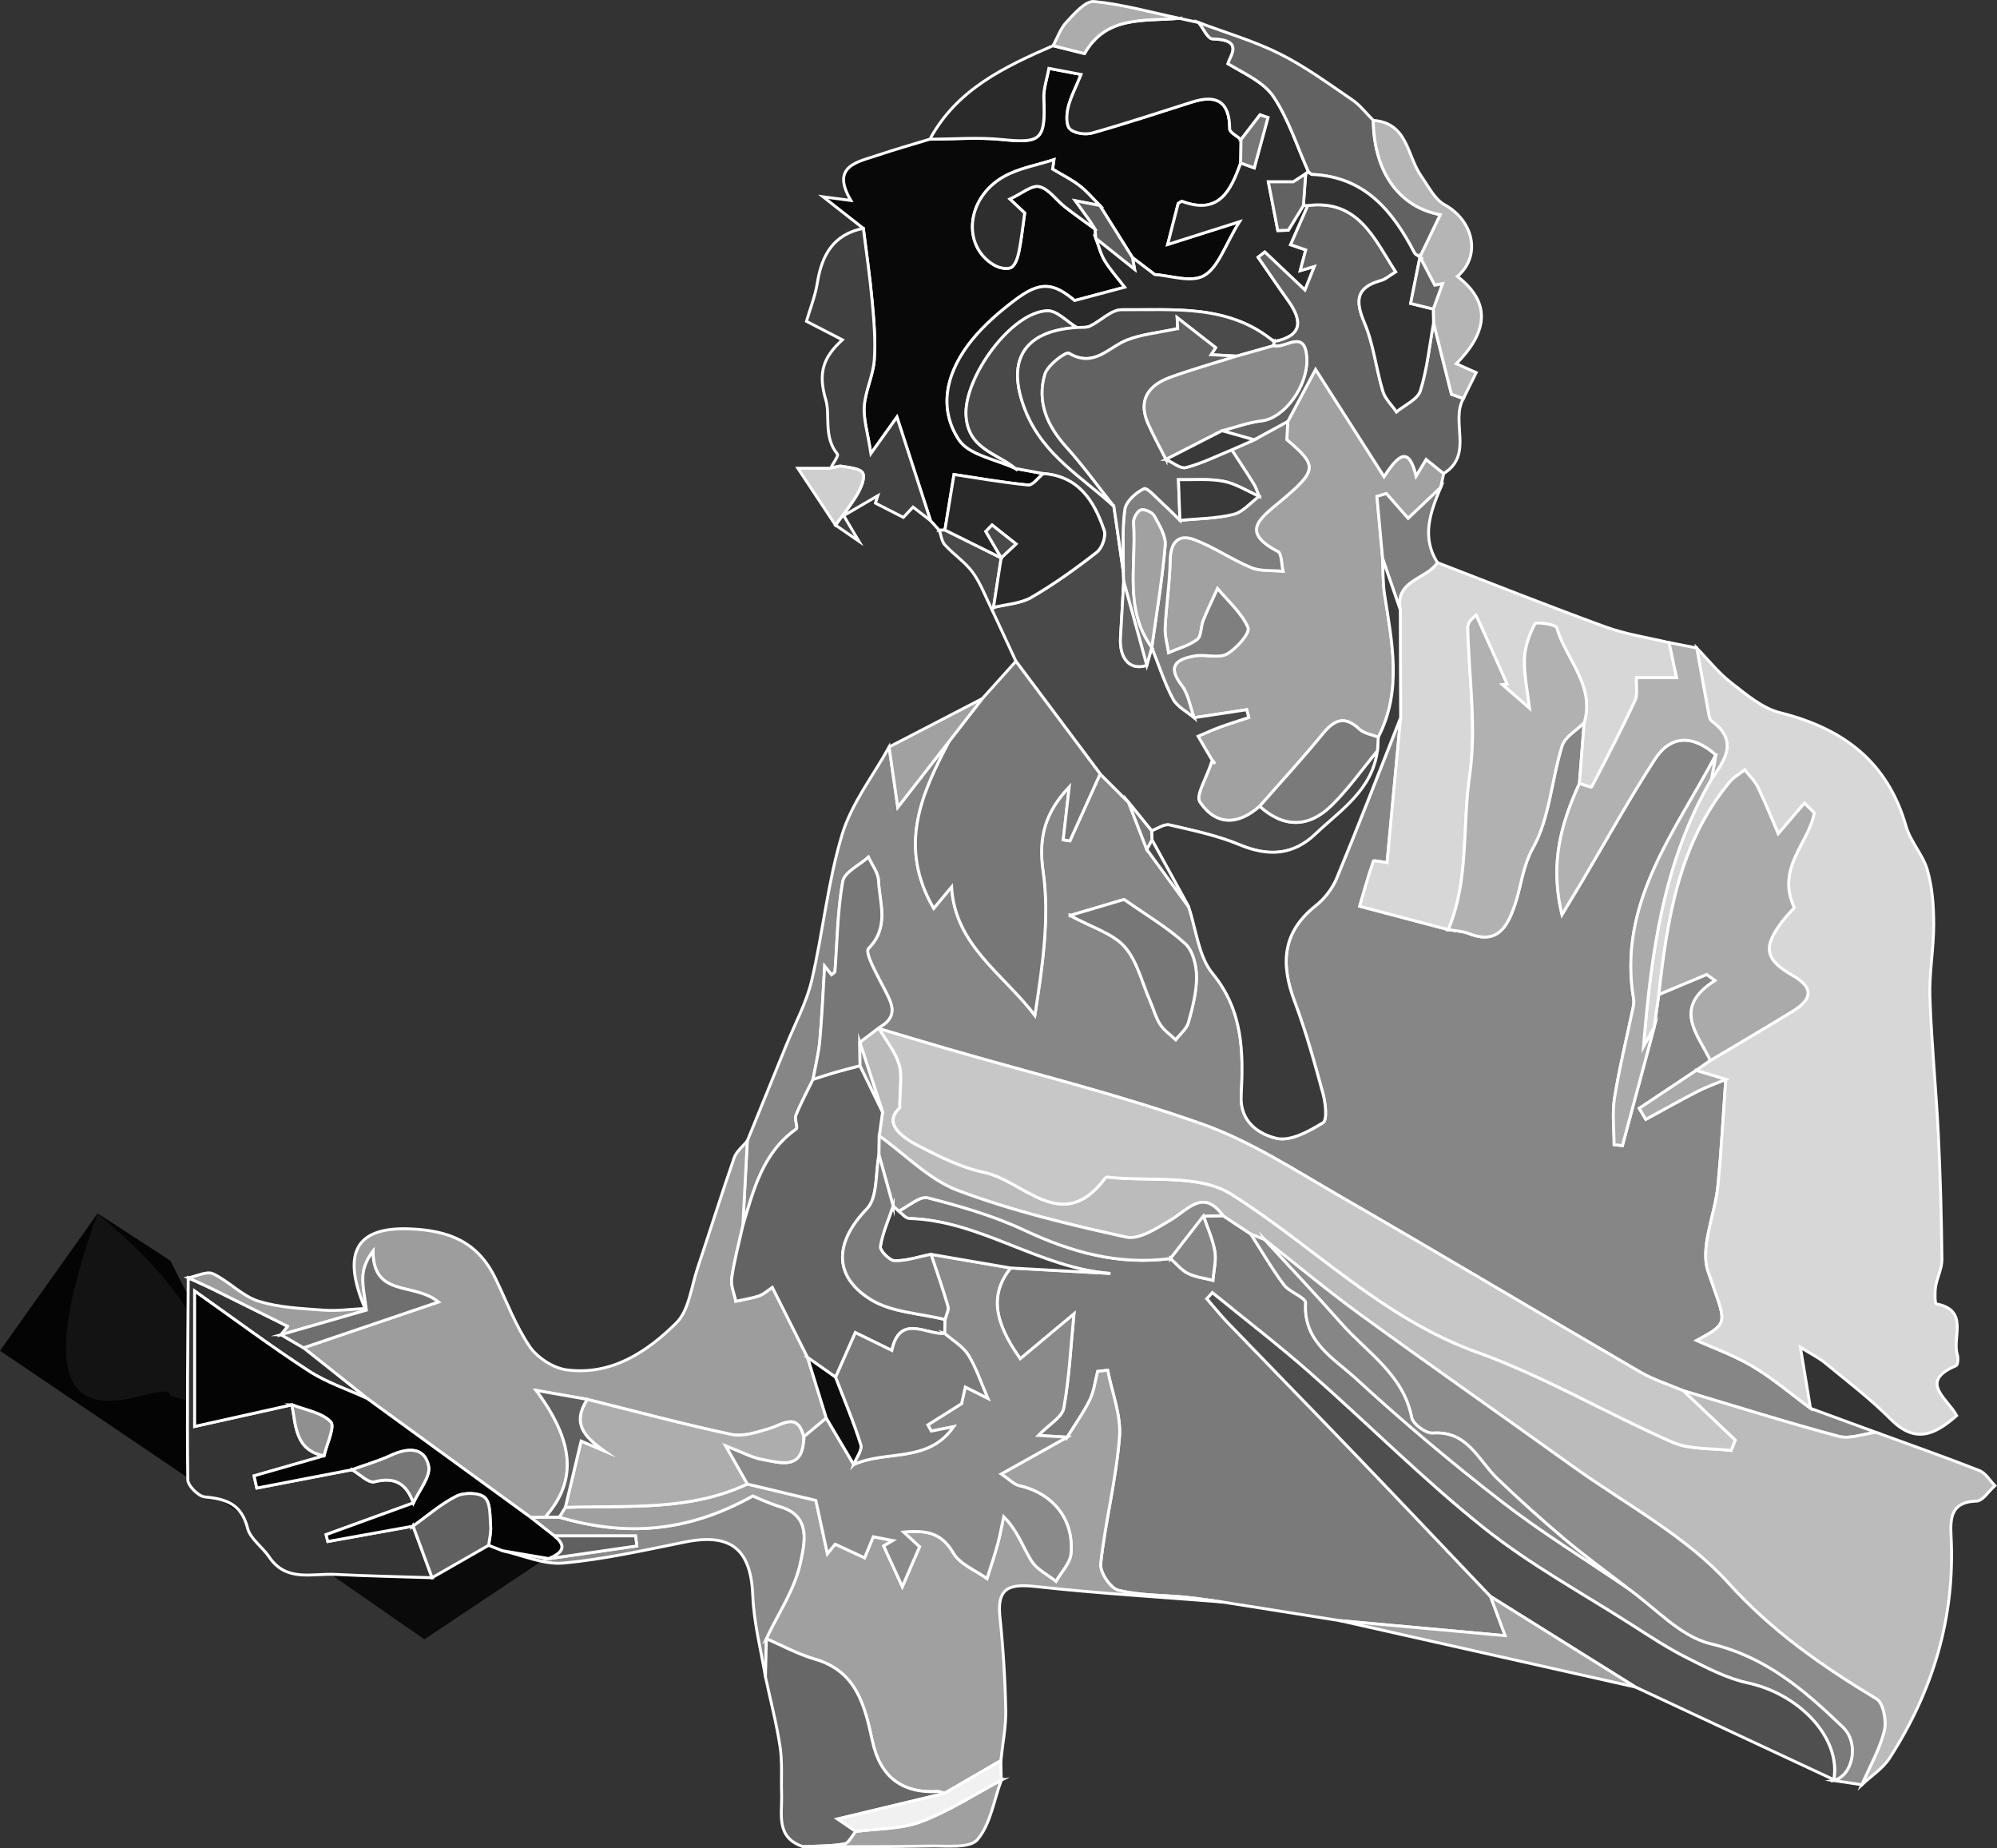 <?xml version="1.0" encoding="UTF-8"?><svg id="Layer_2" xmlns="http://www.w3.org/2000/svg" viewBox="0 0 1046.43 968.25"><rect x="0" y="0" width="1046.43" height="968.25" fill="#333333" stroke="none"/><defs><style>.cls-1{fill:#bbb;}.cls-1,.cls-2,.cls-3,.cls-4,.cls-5,.cls-6,.cls-7,.cls-8,.cls-9,.cls-10,.cls-11,.cls-12,.cls-13,.cls-14,.cls-15,.cls-16,.cls-17,.cls-18,.cls-19,.cls-20,.cls-21,.cls-22,.cls-23,.cls-24,.cls-25,.cls-26,.cls-27,.cls-28,.cls-29,.cls-30,.cls-31,.cls-32,.cls-33,.cls-34,.cls-35,.cls-36,.cls-37,.cls-38,.cls-39,.cls-40,.cls-41,.cls-42,.cls-43,.cls-44{stroke:#fff;stroke-miterlimit:10;stroke-width:1.52px;}.cls-2{fill:#606060;}.cls-3{fill:#6f6f6f;}.cls-4{fill:#acacac;}.cls-5{fill:#a2a2a2;}.cls-6{fill:#b1b1b1;}.cls-7{fill:#a1a1a1;}.cls-8{fill:#909090;}.cls-9{fill:#626262;}.cls-10{fill:#d7d7d7;}.cls-11{fill:#434343;}.cls-12{fill:#2a2a2a;}.cls-13{fill:#343434;}.cls-14{fill:#767676;}.cls-15{fill:#5b5b5b;}.cls-16{fill:#adadad;}.cls-17{fill:#cfcfcf;}.cls-18{fill:#4b4b4b;}.cls-19{fill:#b5b5b5;}.cls-20{fill:#494949;}.cls-45{fill:#131313;}.cls-21{fill:#7f7f7f;}.cls-22{fill:#393939;}.cls-23,.cls-46{fill:#040404;}.cls-24{fill:#2e2e2e;}.cls-47{fill:#0a0a0a;}.cls-25{fill:#4f4f4f;}.cls-26{fill:#f1f1f1;}.cls-27{fill:#676767;}.cls-28{fill:#404040;}.cls-29{fill:#8a8a8a;}.cls-30{fill:#636363;}.cls-31{fill:#9d9d9d;}.cls-32{fill:#292929;}.cls-33{fill:#080808;}.cls-34{fill:#777;}.cls-35{fill:#aaa;}.cls-36{fill:#868686;}.cls-37{fill:#a0a0a0;}.cls-38{fill:#313131;}.cls-39{fill:#7a7a7a;}.cls-40{fill:#8c8c8c;}.cls-41{fill:#7e7e7e;}.cls-42{fill:#3a3a3a;}.cls-43{fill:#0d0d0d;}.cls-44{fill:#c7c7c7;}</style></defs><g id="Layer_1-2"><polygon class="cls-47" points="222.38 858.84 169.74 822.32 204.13 784.34 287.74 815.23 222.38 858.84"/><polygon class="cls-46" points="172.68 824.36 0 707.65 51.15 635.68 89.25 660.43 172.68 824.36"/><path class="cls-45" d="M138.41,733.68c3.66-1.24,7.32-2.48,10.99-3.72-99.02-6.74,14.03,1.34-98.25-94.28-52.93,147.05,38.1,81.19,38.1,95.51,5.92,1.69,11.85,3.38,17.77,5.07,10.46-.86,20.93-1.72,31.39-2.58Z"/><path class="cls-29" d="M401.58,858.56c-.16,6.66-.32,13.33-.48,19.99-2.32-14.16-6.09-28.27-6.63-42.5-.93-24.24-11.28-33.05-35.29-28.23-21.22,4.26-42.48,9.09-63.96,11.05-10.39.95-21.33-4.12-32.02-6.47,8.18,1.39,16.36,2.78,24.53,4.18,15.31-2.22,30.63-4.43,45.94-6.65-.22-1.76-.43-3.52-.65-5.27h-42.56c-4.16-3.26-8.33-6.51-12.49-9.77,2.56-.01,5.12-.03,7.68-.04,2.48,0,4.95,0,7.43,0,34,10.01,66.54,8.37,101.39-11.13,2.03.81,8.25,3.83,14.78,5.81,16.35,4.96,12.08,19.95,10.31,28.78-2.82,14.06-11.68,26.9-17.99,40.26Z"/><path class="cls-36" d="M391.59,597.71c6.86-16.85,13.74-33.69,20.59-50.55,4.51-11.12,10.43-21.92,13.15-33.47,5.96-25.37,8.43-51.69,15.95-76.52,4.93-16.27,16.19-30.62,24.62-45.83,1.47,10.23,2.94,20.46,4.55,31.6,10.04-12.89,18.52-23.79,27.01-34.69-14.5,27.44-27.11,55.05-8.17,87.64,3.86-4.65,6.55-7.87,9.38-11.27,1.73,30.57,26.95,45.45,43.61,67.29,4-25.78,7.81-51.21,4.28-75.57-2.62-18.09,1.42-31.11,13.74-44.09-1.05,9.24-2.11,18.48-3.16,27.73,1.17.18,2.33.37,3.5.55,5.29-11.69,10.57-23.38,15.86-35.07,4.95,4.95,9.9,9.9,14.84,14.85,3.19,8.22,6.37,16.43,9.56,24.65,7.33,10.06,14.66,20.12,21.99,30.18,3.99,11.78,5.16,25.87,12.54,34.87,16.06,19.57,16.18,41.37,14.99,63.97-.72,13.69,9.2,20.22,18.56,22.39,7.24,1.68,17-3.73,24.28-8.2,2.32-1.43,1.33-10.27-.01-15.21-4.42-16.21-8.91-32.49-14.83-48.19-7.38-19.56-6.7-36.27,10.98-50.24,4.67-3.69,8.81-9.08,11.09-14.56,11.54-27.85,22.38-55.98,33.47-84.02-2.37,25.35-4.75,50.69-7.12,76.01-2.12-.27-6.94-1.35-7.12-.83-2.99,8.57-5.38,17.34-7.22,23.65,17.6,4.65,32.02,8.45,46.43,12.25,3.61.66,7.45.75,10.8,2.07,14.97,5.92,20.14-3.63,24.02-14.97,3.38-9.88,3.94-19.85,9.58-30.02,8.71-15.72,9.66-35.6,15.18-53.32,1.5-4.8,7.62-8.16,11.61-12.18-.83,10.62-1.66,21.23-2.49,31.85-9.25,20.44-15.77,41.24-9.14,68.69,5.03-8.35,7.87-12.99,10.64-17.68,12.61-21.27,24.59-42.96,38.03-63.69,8.33-12.85,20.06-12.9,31.95-2.24-21.3,40.32-51.63,77.6-43.06,127.99.33,1.92-.24,4.06-.66,6.04-3.16,15.24-6.93,30.38-9.37,45.73-1.27,7.95-.22,16.27-.22,24.42,1.45.15,2.91.3,4.36.46,5.53-20.6,11.06-41.2,16.59-61.8.83-5.78,1.66-11.57,2.48-17.35,8.37-3.5,16.73-6.99,25.1-10.49,1.46,1.05,2.93,2.11,4.39,3.16-22.74,14.32-8.99,28.05-2.48,41.89-2.49,1.74-4.97,3.48-7.46,5.22-9.93,6.62-19.87,13.23-29.8,19.85,1.14,1.92,2.29,3.84,3.43,5.77,9.04-4.91,17.99-9.98,27.14-14.68,4.74-2.43,9.82-4.19,14.75-6.25-1.34,18.65-2.29,37.34-4.14,55.94-1.51,15.1-9.47,31.92-5.1,44.76,9.3,27.32,11.83,26.46-6.01,36.05,8.06,3.64,19.25,7.59,29.27,13.54,10.7,6.36,20.29,14.6,30.36,22.02,11.45,4.2,22.9,8.39,34.34,12.59-6.58.81-13.7,3.65-19.64,2.07-27.3-7.28-54.27-15.79-81.36-23.87-7.54-3.21-15.53-5.65-22.56-9.75-52.45-30.53-104.53-61.69-157.09-92-23.71-13.67-47.17-29-72.71-38.03-43.53-15.39-88.6-26.38-133.02-39.25-11.98-3.47-23.93-7.07-35.9-10.6,0,0,.31-.89.3-.88,10.5-6.08,5.76-13.19,1.88-20.82-3.42-6.73-9.98-18.19-7.83-20.38,11.07-11.25,5.8-23.62,5.23-35.54-.2-4.17-3.42-8.2-5.26-12.29-4.68,4.22-12.59,7.87-13.46,12.77-2.76,15.48-2.86,31.44-4.09,47.2-.04.54-1.09,1.01-1.81,1.63-1.6-1.99-3.16-3.94-3.59-4.47-.78,12.66-1.33,25.84-2.52,38.96-.62,6.83-2.35,13.57-3.57,20.35-3.04,6.26-6.35,12.4-8.95,18.83-.84,2.08,1.23,6.42.16,7.18-17.54,12.44-22.33,31.75-27.98,50.63.78-14.81,1.56-29.61,2.33-44.42ZM560.72,479.62c11.69,6.38,22.39,9.37,28.57,16.35,6.66,7.52,9.12,18.76,13.36,28.41,1.8,4.1,2.93,8.59,5.3,12.3,2,3.12,5.37,5.38,8.13,8.02,2.29-2.99,5.7-5.66,6.63-9.03,2.18-7.84,4.32-16.02,4.26-24.04-.04-5.88-1.93-13.56-5.94-17.23-9.14-8.36-20.08-14.75-32.01-23.15-6.17,1.83-15.63,4.63-28.3,8.38Z"/><path class="cls-10" d="M888.78,560.79c2.49-1.74,4.97-3.48,7.46-5.21,14.4-8.6,28.89-17.04,43.17-25.84,9.86-6.08,11.48-12.06-.16-18.71-14.62-8.34-15.58-14.87-5.3-28.38,2.42-3.17,5.27-6.01,6.25-7.11-9.77-20.85,7.69-33.84,10.44-49.69-1.71-1.69-3.41-3.37-5.12-5.06-4.64,5.42-9.27,10.83-13.74,16.04-2.52-5.87-6.25-15.19-10.56-24.23-1.63-3.42-4.61-6.19-6.97-9.26-2.69,2.14-5.85,3.88-7.99,6.48-26.62,32.29-32.5,71.53-37.04,111.2-.83,5.78-1.66,11.57-2.48,17.35-1.85,3.35-3.7,6.7-5.56,10.04,4.03-49.04,10.36-97.12,35.63-140.2,7-10.04,14.16-20.07.21-30.3-.8-.59-1.32-1.88-1.52-2.93-2.18-11.82-4.28-23.65-6.4-35.48,5.95,6.12,11.32,12.98,18,18.16,7.93,6.15,16.36,13.41,25.68,15.73,33.05,8.24,56.36,25.67,66.02,59.56,2.3,8.07,8.91,14.92,11.2,23,2.55,9.01,3.27,18.78,3.28,28.22.01,12.76-2.43,25.55-2,38.27.81,23.94,3.22,47.81,4.4,71.74,1.08,21.86,1.65,43.75,1.9,65.63.05,4.74-2.54,9.45-3.32,14.27-.49,3.04-.38,8.88.32,9.01,17.44,3.34,8.17,17.59,11.08,26.68.55,1.73.25,5.33-.65,5.7-20.06,8.4-4.45,17.2.28,26.14-11.3,9.97-21.61,14.91-34.47,1.99-10.6-10.66-22.69-19.86-34.33-29.46-3.54-2.92-7.78-4.98-13.07-8.29,2.02,12.2,3.65,22.08,5.28,31.96-10.07-7.42-19.66-15.66-30.36-22.02-10.01-5.95-21.21-9.89-29.27-13.54,17.84-9.6,15.31-8.74,6.01-36.05-4.37-12.84,3.59-29.66,5.1-44.76,1.85-18.6,2.8-37.29,4.14-55.94-5.17-1.56-10.35-3.13-15.52-4.7Z"/><path class="cls-39" d="M701.93,849.02c-20.5-3.25-41-6.5-61.5-9.75-6.41-.85-12.8-1.89-19.23-2.5-11.76-1.13-23.84-.83-35.17-3.62-4.17-1.03-9.78-9.46-9.29-13.9,2.48-22.22,8.1-44.14,9.87-66.38.91-11.44-3.94-23.33-6.19-35.01-1.74.2-3.49.41-5.23.61-1.3,4.99-1.86,10.35-4.09,14.89-3.35,6.82-7.86,13.07-11.88,19.57-4.58-.27-9.15-.54-15.14-.89,5.72-5.9,12.46-9.59,13.34-14.35,2.87-15.57,3.6-31.52,5.34-49.31-10.55,8.81-19.34,16.15-28.13,23.5-14.34-20.15-15.67-34.23-5.06-47.59,17.44.96,34.87,1.92,52.31,2.87-37.08-2.69-68.03-27.78-105.39-28.78-1.91-.05-3.75-2.53-5.63-3.87,5.18-2.5,11.14-8.07,15.39-6.98,17.18,4.42,34.52,9.43,50.53,16.95,24.55,11.53,49.4,18.45,76.61,14.84,3.01,2.67,5.65,6.08,9.13,7.82,3.97,1.98,8.68,2.48,13.07,3.62.41-5.08,1.8-10.33.99-15.2-1.06-6.31-3.88-12.32-5.94-18.45,3.42-.07,6.84-.14,10.27-.21,4.86,3.22,9.72,6.43,14.58,9.65,5.71,8.9,11.01,18.11,17.33,26.55,2.96,3.95,11.55,6.64,11.36,9.51-1.3,20.44,15,29.13,26.57,39.77,24.43,22.48,49.93,43.93,76.18,64.27,20.91,16.2,43.6,30.11,65.5,45.03,14.58,10.2,27.91,25.66,44.01,29.46,29.1,6.87,49.29,24.5,69.21,43.6,9.14,8.76,5.11,26.01-4.94,28.04l.23-.4c3.8-21.68-17.69-44.75-45.13-50.69-11.12-2.4-21.7-8.02-32-13.21-9.8-4.94-19.05-11.02-28.31-16.95-26.14-16.74-53.7-31.72-77.84-50.98-31.79-25.36-60.61-54.42-91.19-81.34-16.54-14.56-34.07-28-51.16-41.95l-2.88,3.16c3.64,4.19,7.1,8.54,10.95,12.53,22.72,23.57,45.61,46.97,68.28,70.58,23.24,24.2,46.29,48.58,69.43,72.88,2.73,7.34,5.46,14.67,7.65,20.53-29.13-2.65-57.95-5.27-86.77-7.89Z"/><path class="cls-1" d="M655.46,646.54c-4.86-3.22-9.72-6.43-14.58-9.65-10.48-14.36-18.26-3.08-27.38,2.27-7.23,4.24-16.48,10.48-23.33,8.98-29.73-6.5-59.6-13.71-88.03-24.35-15.25-5.71-27.69-18.88-41.4-28.69.58-4.17,1.16-8.35,1.75-12.52-3.98-12.18-7.97-24.36-11.95-36.54,3.51-2.66,7.02-5.31,10.53-7.97,0,0-.31.89-.31.89,3.58,6.17,8.34,11.98,10.39,18.63,1.74,5.66.36,12.28.36,22.83-8.58,7.84.12,14.92,10.3,20.12,10.84,5.53,22.14,11.25,33.89,13.66,20.78,4.26,40.92,33.27,63.38,3.06.22-.3.72-.63,1.05-.59,21.92,2.49,48.07-1.72,64.91,8.86,43.21,27.17,79.06,64.98,129.11,82.95,35.16,12.62,67.84,32.04,102.21,47.08,9.13,3.99,20.43,3.03,30.74,4.34.72-1.8,1.44-3.61,2.16-5.41-9.07-8.63-18.15-17.26-27.22-25.89,27.09,8.07,54.06,16.59,81.36,23.87,5.94,1.58,13.06-1.26,19.64-2.07,18.07,6.6,36.22,12.97,54.12,20,3.26,1.28,5.48,5.2,8.17,7.91-3.19,2.84-6.31,8-9.59,8.1-13.35.41-13.88,8.63-13.37,18.47,2.2,42.3-9.45,80.89-32.25,116.2-3.55,5.49-9.63,9.35-14.54,13.96,4.08-9.36,9.32-18.43,11.77-28.2,1.28-5.11-.46-14.58-4.06-16.75-28.43-17.14-54.68-35.31-77.68-60.8-22.25-24.65-53.67-41.08-81.24-60.88-37.15-26.67-74.66-52.86-111.65-79.76-17.13-12.46-33.41-26.1-50.07-39.2-2.4-.96-4.8-1.93-7.19-2.89Z"/><path class="cls-33" d="M492.19,277.8c-1.53-1.68-3.07-3.37-4.6-5.05-5.67-17.46-11.33-34.92-17.6-54.24-4.89,6.85-7.83,10.97-13.65,19.12-1.71-11.18-3.99-18.12-3.49-24.86.61-8.14,4.67-16.02,5.26-24.15.73-10.12-.16-20.42-1.08-30.58-1.16-12.83-3.06-25.6-4.64-38.39-7.83-6.15-15.66-12.3-21.08-16.55,1.22.16,6.7.88,14.53,1.91-10.68-18.21,3.49-20.09,14.61-23.85,8.86-3,17.88-5.52,26.83-8.25,12.58-.02,25.26-1.08,37.71.18,20.56,2.08,22.86.18,21.96-21.42-.22-5.24,1.72-10.57,2.67-15.86,5.14.97,10.27,1.95,16.88,3.2-2.81,6.93-5.53,11.98-6.81,17.36-.86,3.61-1.13,9.21.94,11.18,2.45,2.33,8.11,3.12,11.68,2.12,17.59-4.96,34.96-10.7,52.39-16.23,12.89-4.09,19.62-.16,19.66,14.06,0,1.88,3.86,3.75,5.94,5.62-.06,4.1-.12,8.19-.19,12.29-5.15,14.39-11.24,27.34-30.65,20.12-.49-.18-1.36.68-2.1,1.09-1.67,6.5-3.34,13.01-5.5,21.45,11.74-3.72,21.67-6.87,37.65-11.93-7.62,12.35-11.01,23.89-18.55,28.26-6.72,3.9-18.04-.12-25.87-.56-4.04-3.08-7.86-5.98-11.67-8.89-5.71-9.1-11.41-18.2-17.12-27.3-3.55-3.53-6.79-7.46-10.73-10.47-4.33-3.31-9.32-5.76-14.02-8.58.24-1.65.47-3.3.71-4.95-8.78,2.87-18.3,4.42-26.2,8.86-19.69,11.07-22.19,36.16-5.27,46.26,2.5,1.49,6.67,2.5,8.94,1.41,2.17-1.04,3.47-5,4.09-7.9,1.32-6.19,1.94-12.52,3.12-20.7-.44-.41-3.04-2.85-7.78-7.31,6.19-2.83,11.48-7.46,15.43-6.51,5.05,1.21,8.91,7.06,13.49,10.65,5.13,4.02,10.49,7.75,15.74,11.61.13,1.6.27,3.2.4,4.8,1.52,3.96,2.52,8.23,4.69,11.79,2.87,4.72,6.65,8.9,10.46,13.85-10.3,2.74-17.82,4.75-26.25,6.99-11.39-9.5-18.12-10.17-31.31-.2-8.12,6.14-16.07,13-22.45,20.86-12.79,15.75-18.38,34.77-6.91,52.27,5.26,8.03,19.48,10.21,29.64,15.05,4.89.89,9.78,1.79,14.66,2.68-2.68,2.11-5.56,6.24-8.01,6-13.79-1.37-27.48-3.8-38.84-5.51-1.9,11.56-3.33,20.32-4.77,29.07-.98.04-1.96.09-2.95.13Z"/><path class="cls-31" d="M391.59,597.71c-.78,14.81-1.56,29.61-2.33,44.42-2.02,9.16-4.5,18.26-5.83,27.52-.55,3.84,1.36,8.03,2.15,12.06,4.1-.91,8.3-1.5,12.25-2.85,2.43-.83,4.46-2.81,6.88-4.42,6.43,12.79,12.45,24.76,18.46,36.73,3.27,10.59,6.54,21.18,9.82,31.77-3.95,3.29-7.9,6.58-11.85,9.87-3.17-13.09-10.69-6.58-17.91-4.43-6.47,1.93-13.81,4.42-20.02,3.11-25.31-5.38-50.34-12.12-75.47-18.36-9.77-1.71-19.54-3.43-26.76-4.69,19.75,26.5,21.82,47.23,4.69,66.4-2.56.01-5.12.03-7.68.04-28.52-20.74-57.05-41.48-85.57-62.22-11.14-8.85-22.28-17.71-33.42-26.56,23.57-7.99,47.13-15.98,70.7-23.98-12.73-10.55-34.11-2.15-34.26-26.61-2.71,3.54-5.03,8.19-5.26,12.94-.29,5.93,1.13,11.94,1.81,17.92l-.72-.87c-11.67-27.71-6.14-42.83,23.28-41.71,21.05.8,35.8,6.97,44.97,25.76,5.88,12.05,10.56,24.89,18.02,35.86,4.02,5.91,12.4,11.35,19.44,12.26,23.36,3.04,42.01-9.34,57.41-24.59,6.66-6.6,7.83-18.87,11.13-28.68,6.48-19.26,12.52-38.66,19.19-57.85,1.16-3.34,4.53-5.92,6.88-8.84Z"/><path class="cls-37" d="M559.21,752.92c4.02-6.49,8.53-12.74,11.88-19.57,2.23-4.54,2.78-9.9,4.09-14.89,1.74-.2,3.49-.41,5.23-.61,2.25,11.69,7.1,23.58,6.19,35.01-1.76,22.24-7.39,44.16-9.87,66.38-.5,4.45,5.12,12.88,9.29,13.9,11.33,2.79,23.41,2.49,35.17,3.62,6.43.62,12.82,1.66,19.23,2.5-32.35-2.56-64.78-4.46-97.02-8.01-13.47-1.48-21.15-.42-19.45,15.76,1.7,16.2,2.72,32.51,3.06,48.79.19,8.83-1.64,17.71-2.56,26.57-9.87,5.73-19.75,11.45-29.62,17.17-1.16-.35-2.35-1.05-3.49-.98q-28.2,1.56-34.2-26.34c-4.01-18.5-8.22-36.66-30.17-43-8.76-2.53-16.95-7.06-25.4-10.67,6.31-13.36,15.17-26.2,17.99-40.26,1.77-8.83,6.05-23.82-10.31-28.78-6.53-1.98-12.75-5-14.78-5.81-34.85,19.49-67.4,21.14-101.39,11.13,1.05-1.71,2.1-3.42,3.15-5.13,32.15-1.13,64.87,2.14,95.32-12.23,12.58,3,25.15,6,35.97,8.58,1.98,9.14,3.82,17.6,6.06,27.95,3.09-3.83,4.36-5.42,4.05-5.03,6.08,2.82,10.75,4.99,15.42,7.15,1.49-3.61,2.99-7.23,4.56-11.03,2.8.54,6.53,1.27,10.27,1.99-1.61.94-3.22,1.89-4.82,2.83,2.75,6.01,5.51,12.02,9.77,21.32,4.33-10.03,6.58-15.22,9.02-20.87-1.64-1.51-3.84-3.54-8.38-7.73,13.17-1.23,20.26,1.05,26.15,11.05,3.45,5.85,11.56,8.97,17.57,13.31,1.85-5.91,3.87-11.77,5.51-17.74,1.32-4.83,2.19-9.79,3.26-14.69,7.33,7.34,10.01,15.83,14.56,23.16,2.79,4.49,8.46,7.19,12.83,10.69,2.74-4.83,7.42-9.49,7.86-14.52,1.58-18.06-9.64-31.64-27.22-35.54-2.6-.58-4.78-3.05-9.36-6.12,13.14-7.34,23.86-13.33,34.58-19.32Z"/><path class="cls-7" d="M756.49,248.1c-.54,2.45-1.07,4.9-1.61,7.35-5.62,5.32-11.24,10.65-17.04,16.14-3.52-4.01-7.45-8.5-11.39-12.98-1.65.5-3.29.99-4.94,1.49,1,10.87,1.99,21.73,2.99,32.6.32,6.27.09,12.63,1.05,18.81,3.92,25.17,9.32,50.34-3.34,74.75-3.36-1.37-7.48-1.94-9.95-4.26-7.82-7.33-13.14-4.85-19.19,2.55-10.6,12.94-21.96,25.26-33,37.83-11.29,10.06-22.98,10.29-31.39-2.25-2.3-3.43,3.43-12.23,6.53-21.87,2.07,2.52.66,1.14-.35-.49-2.46-3.96-4.73-8.03-7.07-12.06,3.92-1.65,7.79-3.44,11.78-4.9,4.86-1.78,9.82-3.28,14.74-4.91-.35-1.36-.69-2.72-1.04-4.08-9.19,1.39-18.38,2.78-27.57,4.17-2.1-5.7-3-12.32-6.53-16.93-8.06-10.51-2.23-13.84,6.95-15.44,5.55-.96,12.38,1.43,16.79-1.01,5.01-2.77,12.17-11.04,11.01-13.77-3.28-7.69-10.36-13.76-15.93-20.47-2.51,5.54-5.2,11-7.46,16.64-1.33,3.31-.92,8.31-3.2,10.05-4.28,3.26-9.95,4.7-15.05,6.9-.63-4.39-1.99-8.81-1.77-13.15.59-11.82,2.45-23.59,2.65-35.4.16-9.33,4.28-13.85,12.67-10.7,10.31,3.86,19.58,10.44,29.79,14.64,4.98,2.05,11.08,1.37,16.67,1.93-.86-3.56-.62-9.24-2.76-10.36-19.54-10.22-9.65-17.05,1.37-26.27,19.72-16.5,19.34-18.66,3.38-32.28.19-3.7.33-6.59.47-9.48,5.54-10.38,11.08-20.75,14.6-27.35,10.96,17.16,22.97,35.96,35.89,56.18,7.57-11.73,13.01-16.11,16.8-.33,2.9-4.82,5.1-8.47,5.23-8.69,3.14,2.53,6.16,4.96,9.19,7.4Z"/><path class="cls-12" d="M532.09,245.43c-10.16-4.83-24.37-7.01-29.64-15.05-11.46-17.5-5.87-36.52,6.91-52.27,6.38-7.86,14.33-14.72,22.45-20.86,13.18-9.97,19.92-9.3,31.31.2,8.43-2.24,15.95-4.25,26.25-6.99-3.81-4.95-7.59-9.12-10.46-13.85-2.17-3.56-3.17-7.84-4.69-11.79,6.66,5.32,13.31,10.64,20.3,16.22-.33-1.82-.71-3.95-1.09-6.08,3.81,2.9,7.63,5.81,11.67,8.89,7.82.44,19.14,4.46,25.87.56,7.54-4.38,10.93-15.91,18.55-28.26-15.98,5.06-25.91,8.21-37.65,11.93,2.17-8.44,3.84-14.95,5.5-21.45.74-.4,1.62-1.27,2.1-1.09,19.41,7.22,25.49-5.73,30.65-20.12,2.37.85,4.74,1.7,7.11,2.55,2.39-8.79,4.78-17.59,7.17-26.38-1.38-.48-2.76-.95-4.14-1.43-3.32,4.32-6.64,8.64-9.96,12.97-2.07-1.87-5.93-3.74-5.94-5.62-.04-14.23-6.77-18.16-19.66-14.06-17.43,5.53-34.8,11.27-52.39,16.23-3.57,1.01-9.23.21-11.68-2.12-2.07-1.97-1.8-7.57-.94-11.18,1.28-5.39,4-10.43,6.81-17.36-6.61-1.25-11.75-2.23-16.88-3.2-.95,5.29-2.89,10.62-2.67,15.86.91,21.61-1.39,23.5-21.96,21.42-12.45-1.26-25.13-.2-37.71-.18,14.09-26.08,39.03-37.88,64.51-48.97,5.36,1.34,10.72,2.68,16.5,4.12,11.46-20.18,31.46-16.82,49.67-18.47,3.38.74,6.76,1.49,10.15,2.23,2.4,2.98,4.74,8.47,7.22,8.54,16.83.44,9.17,8.9,8.12,13.02,8.59,5.17,18.77,9.59,23.94,17.35,7.89,11.84,12.3,25.98,18.18,39.15-.47.39-.94.79-1.39,1.19-2.43,1.57-4.86,3.14-6.49,4.19h-13.07c1.65,8.51,3.3,17.02,4.95,25.53,1.84-.06,3.69-.11,5.53-.17,2.62-4.31,5.25-8.62,7.87-12.94.78,0,1.57-.02,2.35-.03-2.93,6.67-5.86,13.34-9.04,20.56,2.58.88,5.24,1.8,7.94,2.73-1.07,4.04-1.89,7.12-2.89,10.85,2.51-.73,4.24-1.24,7.38-2.15-1.59,4-2.81,7.08-4.9,12.34-8.03-7.6-14.54-13.77-21.05-19.93-1.17.91-2.34,1.82-3.51,2.73,5.22,7.55,10.34,15.16,15.69,22.62,7.71,10.75,7.68,18.69-7.38,21.59-23.56-19.66-52.16-16.48-79.7-16.72-5.51-.05-10.97,5.87-16.67,8.58-1.99.95-4.62.54-6.96.75-5.16-3.09-10.42-8.97-15.45-8.77-19.17.75-43.67,35.24-42.56,54.77,1.01,17.68,16.11,19.71,25.88,27.84Z"/><path class="cls-20" d="M532.09,245.43c-9.77-8.13-24.87-10.16-25.88-27.84-1.11-19.53,23.4-54.02,42.56-54.77,5.03-.2,10.29,5.68,15.45,8.77-28.57,1.8-37.27,18.15-26.65,44.11,9.39,22.95,29.49,34.23,46.1,49.53,1.66,11.5,3.32,22.99,4.97,34.49.06,1.62.11,3.24.17,4.86-.54,9.74-1.03,19.48-1.65,29.21-.73,11.4,5.08,17.7,13.75,14.76.88-3.12,1.76-6.25,2.64-9.37v-.02c3.62,9.06,6.6,18.45,11.14,27.03,2.15,4.07,7.26,6.58,11.03,9.8,9.19-1.39,18.38-2.78,27.57-4.17.35,1.36.69,2.72,1.04,4.08-4.92,1.62-9.88,3.13-14.74,4.91-3.99,1.46-7.86,3.25-11.78,4.9,2.35,4.03,4.62,8.1,7.07,12.06,1.01,1.63,2.42,3.01.35.49-3.11,9.64-8.83,18.43-6.53,21.87,8.4,12.55,20.1,12.32,31.39,2.26,12.67,11.51,25.81,11.22,37.63-.4,8.87-8.72,16.12-19.08,24.09-28.7-2.7,20.65-19.25,31.1-32.6,43.77-11.68,11.08-24.72,11.74-39.58,5.54-11.69-4.87-24.36-7.53-36.77-10.4-2.75-.64-6.25,1.95-9.4,3.06-4.04-4.98-8.07-9.95-12.11-14.93-4.95-4.95-9.9-9.9-14.84-14.85-14.72-19.67-29.44-39.34-44.15-59.01-4.19-9.03-8.39-18.05-12.58-27.08.28-.38.57-.76.85-1.14,6.69-1.68,14.18-2,19.91-5.34,11.97-6.95,23.31-15.11,34.22-23.64,2.72-2.13,4.88-8.25,3.82-11.37-5.19-15.31-13.26-28.36-31.8-29.78-4.89-.89-9.78-1.79-14.66-2.68Z"/><path class="cls-10" d="M758.91,487.02c-14.41-3.8-28.82-7.61-46.43-12.25,1.83-6.31,4.23-15.08,7.22-23.65.18-.53,5,.56,7.12.83,2.37-25.32,4.75-50.66,7.12-76.01-.06-18.82-.12-37.63-.18-56.45-2.97-15.67,13.7-15.91,19.45-24.73,29.4,11.31,58.67,22.99,88.28,33.75,10.62,3.86,22.05,5.5,33.11,8.15,1.22,5.71,2.45,11.42,3.94,18.41h-21.03c-.22,5.05.67,9.04-.71,11.96-7.19,15.29-14.92,30.32-22.78,45.28-.21.39-4.19-1.2-6.41-1.86.83-10.62,1.66-21.23,2.49-31.85,5.75-19.52-9.61-33.16-14.42-49.72-.52-1.79-10.88-3.17-11.41-2.11-2.84,5.67-5.29,12.15-5.46,18.41-.23,8.65,1.68,17.36,2.66,25.9-5.92-5.15-10.1-8.8-14.29-12.44l2.48-.33c-5.39-12.01-10.78-24.01-16.17-36.02-4.02,3.13-4.44,5.04-4.39,6.93.61,25.66,4.67,51.81,1.01,76.84-3.94,26.94-.23,55.06-11.23,80.96Z"/><path class="cls-40" d="M662.65,649.43c16.66,13.1,32.94,26.74,50.07,39.2,36.99,26.9,74.5,53.08,111.65,79.76,27.57,19.79,58.99,36.23,81.24,60.88,23,25.49,49.25,43.66,77.68,60.8,3.6,2.17,5.34,11.63,4.06,16.75-2.45,9.77-7.69,18.84-11.77,28.2-4.97-.75-9.94-1.49-14.91-2.24,10.05-2.03,14.08-19.28,4.94-28.04-19.92-19.1-40.11-36.72-69.21-43.6-16.09-3.8-29.43-19.26-44.01-29.46-10.91-8.44-22.11-16.53-32.65-25.41-12.07-10.17-23.83-20.75-35.21-31.69-10.04-9.64-15.47-25.05-33.75-23.78-3.63.25-10.38-4.67-11.05-8.11-4.42-22.61-23.31-33.94-36.88-49.32-13.13-14.88-26.78-29.3-40.2-43.93Z"/><path class="cls-34" d="M532.33,346.45c14.72,19.67,29.44,39.34,44.15,59.01-5.29,11.69-10.57,23.38-15.86,35.06-1.17-.18-2.33-.37-3.5-.55,1.05-9.24,2.11-18.48,3.16-27.73-12.32,12.98-16.36,26-13.74,44.09,3.53,24.36-.28,49.79-4.28,75.57-16.66-21.85-41.89-36.72-43.61-67.29-2.83,3.4-5.51,6.63-9.38,11.27-18.94-32.6-6.33-60.21,8.18-87.64,5.75-7.41,11.5-14.82,17.26-22.22,5.87-6.52,11.75-13.05,17.62-19.57Z"/><path class="cls-25" d="M781.05,836.39c-23.14-24.3-46.19-48.68-69.43-72.88-22.67-23.61-45.56-47.01-68.28-70.58-3.85-3.99-7.31-8.35-10.95-12.53l2.88-3.16c17.08,13.95,34.62,27.38,51.16,41.95,30.58,26.93,59.4,55.98,91.19,81.34,24.14,19.26,51.71,34.24,77.84,50.98,9.26,5.93,18.51,12.02,28.31,16.95,10.3,5.19,20.89,10.81,32,13.21,27.44,5.94,48.93,29,45.13,50.69-34.65-16.18-69.29-32.35-103.94-48.53-25.3-15.82-50.61-31.64-75.91-47.45Z"/><path class="cls-13" d="M158.99,706.09c11.14,8.85,22.28,17.71,33.43,26.56-10.27-4.73-21.27-8.34-30.66-14.44-19.65-12.75-38.46-26.81-59.75-41.84v70.94c17.12-3.81,34.05-7.58,50.98-11.35,2.11,11.1,1.7,23.78,16.81,26.71-12.22,3.51-24.44,7.01-36.66,10.52.48,2.13.96,4.26,1.44,6.39,16.63-3.2,33.26-6.4,49.89-9.6,3.97,2.26,8.61,7.14,11.78,6.32,11.04-2.84,16.87,1.33,20.39,11.06-15.25,5.54-30.5,11.08-45.75,16.62.3,1.2.6,2.39.9,3.59,14.89-2.68,29.78-5.36,44.67-8.04,3.32,9.01,6.64,18.02,9.96,27.03-16.93-.55-33.86-.88-50.77-1.74-12.09-.62-25.67,4.16-34.61-9.14-3.53-5.25-9.9-9.48-11.31-15.09-3.18-12.59-11.19-15.35-22.42-16.37-3.35-.31-8.87-5.82-8.91-9-.43-35.25.03-70.5.24-105.76,4.37,2.01,8.8,3.92,13.11,6.05,13.78,6.79,27.53,13.66,39.03,19.38.73-.9-1.39,1.72-3.51,4.35,3.91,2.29,7.82,4.58,11.73,6.87Z"/><path class="cls-9" d="M667.56,178.97c15.07-2.89,15.09-10.83,7.38-21.59-5.35-7.46-10.47-15.07-15.69-22.62,1.17-.91,2.34-1.82,3.51-2.73,6.51,6.17,13.02,12.33,21.05,19.93,2.09-5.26,3.31-8.34,4.9-12.34-3.14.92-4.87,1.42-7.38,2.15.99-3.74,1.81-6.81,2.89-10.85-2.7-.93-5.36-1.84-7.94-2.73,3.18-7.23,6.11-13.89,9.03-20.56,26.44-3.24,34.69,17.19,46.04,34.79-2.97,1.79-5.2,3.86-7.8,4.58-12.97,3.59-13.48,10.48-8.59,22.02,4.8,11.31,6.09,24.05,9.67,35.94,1.19,3.96,4.69,7.22,7.13,10.8,4.32-3.64,11.06-6.52,12.48-11.06,3.59-11.46,4.78-23.67,6.94-35.58,3.07,12.21,6.14,24.43,9.4,37.43.2.07,3.21,1.16,6.22,2.25-6.87,12.2,5.57,29.45-10.32,39.28-3.03-2.44-6.05-4.87-9.19-7.4-.13.22-2.33,3.87-5.23,8.69-3.79-15.78-9.23-11.4-16.8.33-12.92-20.22-24.93-39.02-35.89-56.18-3.52,6.6-9.06,16.97-14.6,27.35-5.85,3.18-11.69,6.37-17.54,9.55-5.63-1.59-11.26-3.19-16.89-4.78,6.94-1.78,13.79-4.36,20.84-5.18,11.86-1.38,24.5-18.53,23.54-33.21-1-15.42-11.54-4.14-17.33-6.17.05-.71.1-1.42.16-2.12Z"/><path class="cls-23" d="M184.46,769.98c-16.63,3.2-33.26,6.4-49.89,9.6-.48-2.13-.96-4.26-1.44-6.39,12.22-3.51,24.44-7.01,36.66-10.52,1.39-6.14,5.9-15.28,3.49-17.78-4.74-4.92-13.31-6.16-20.3-8.93-16.93,3.77-33.86,7.54-50.98,11.35v-70.94c21.29,15.03,40.1,29.09,59.75,41.84,9.39,6.09,20.39,9.7,30.66,14.44,28.52,20.74,57.05,41.48,85.57,62.22,4.16,3.26,8.33,6.51,12.49,9.77,7.51,5.9,3.37,9.14-2.74,11.92-8.18-1.39-16.36-2.78-24.53-4.17-2.38-.93-4.76-1.87-7.14-2.8.38-3.36,1.3-6.76,1.03-10.06-.43-5.19,0-12.14-3.05-14.94-2.9-2.66-10.73-2.79-14.77-.77-8.19,4.08-15.28,10.35-22.82,15.72-14.89,2.68-29.78,5.36-44.67,8.04-.3-1.2-.6-2.39-.9-3.59,15.25-5.54,30.5-11.08,45.75-16.62,2.89-6.53,9.15-13.79,7.93-19.43-2.18-10.06-11.14-9.42-19.7-5.48-6.56,3.02-13.58,5.06-20.4,7.54Z"/><path class="cls-27" d="M401.58,858.56c8.45,3.62,16.64,8.14,25.4,10.67,21.94,6.33,26.15,24.5,30.17,43q6.06,27.91,34.2,26.34c1.14-.06,2.33.64,3.49.98-17.86,4.28-35.72,8.56-55.93,13.4,4.23,2.88,6.9,4.7,9.57,6.51-1.98,2.29-3.69,6.17-6,6.56-7.09,1.2-14.41,1.06-21.64,1.44-14.54-4.79-10.93-17.02-11.28-27.59-.28-8.28.43-16.68-.8-24.8-1.87-12.28-5.04-24.37-7.66-36.54.16-6.66.32-13.33.48-19.99Z"/><path class="cls-28" d="M452.4,119.65c1.58,12.8,3.48,25.56,4.64,38.39.92,10.16,1.81,20.46,1.08,30.58-.59,8.13-4.65,16.01-5.26,24.15-.5,6.74,1.78,13.69,3.49,24.86,5.81-8.14,8.75-12.26,13.65-19.12,6.27,19.31,11.93,36.78,17.6,54.24-2.82-2.18-5.64-4.36-9.16-7.09-1.98,2.11-4.82,5.13-5.08,5.4-5.39-2.76-9.64-4.92-14.64-7.47-.48,1.53.12-.38,1.23-3.87-6.62,3.86-11.77,6.87-17.85,10.42,2.07,3.48,3.68,6.2,7.96,13.4-6.81-4.68-9.54-6.57-12.28-8.45,3.84-5.32,8.08-10.4,11.35-16.04,1.95-3.36,4.26-8.52,2.96-11.18-1.19-2.42-6.99-2.85-10.86-3.57-1.88-.35-4.01.63-6.03,1.01,1.29-2.54,4.33-6.53,3.6-7.41-7.41-8.94-3.71-20.45-6.05-28.31-4.34-14.53-1.21-22.51,8.64-31.55-8-4.14-14.6-7.55-18.81-9.72,1.9-6.53,4.59-13.16,5.69-20.03,2.33-14.62,8.4-25.54,24.12-28.64Z"/><path class="cls-6" d="M827.62,410.44c2.22.66,6.2,2.26,6.41,1.86,7.87-14.95,15.59-29.99,22.78-45.28,1.38-2.92.48-6.91.71-11.96h21.03c-1.5-6.99-2.72-12.7-3.94-18.41,4.84.94,9.67,1.88,14.51,2.82,2.12,11.83,4.21,23.67,6.4,35.48.19,1.05.71,2.34,1.52,2.93,13.96,10.23,6.8,20.26-.21,30.3.76-4.23,1.52-8.45,2.28-12.68-11.88-10.66-23.62-10.6-31.95,2.24-13.44,20.74-25.42,42.42-38.03,63.69-2.78,4.68-5.61,9.33-10.64,17.68-6.63-27.46-.1-48.26,9.14-68.69Z"/><path class="cls-9" d="M685.58,89.86c-5.89-13.16-10.3-27.31-18.19-39.14-5.17-7.76-15.36-12.18-23.94-17.35,1.05-4.12,8.71-12.57-8.12-13.02-2.48-.07-4.82-5.56-7.22-8.54,14.21,5.36,28.98,9.62,42.49,16.38,13.34,6.67,25.57,15.65,37.96,24.09,4.19,2.86,7.4,7.16,11.06,10.8.3,26.74,13.33,45.36,35.12,49.38-3.61,7.5-7.14,14.83-10.66,22.16-.99-.71-2.41-1.2-2.91-2.16-11.49-22.09-26.17-39.94-53.72-41.08-.64-.03-1.24-.99-1.86-1.52Z"/><path class="cls-19" d="M744.07,134.63c3.53-7.33,7.05-14.66,10.66-22.16-21.79-4.02-34.81-22.64-35.12-49.38,18.18,1.3,17.65,18.62,25.09,29.15,3.77,5.33,7.04,12.15,12.32,15.06,14.86,8.18,19.48,26.46,6.66,37.52,19.54,15,14,31-.56,45.75,4.7,2.09,7.56,3.36,10.42,4.63-2.25,4.53-4.49,9.07-6.74,13.6-3.01-1.09-6.02-2.18-6.22-2.25-3.27-13-6.33-25.21-9.4-37.43-.05-2.41-.11-4.82-.16-7.23,1.61-4.42,3.23-8.84,4.84-13.26-1.36.26-2.72.51-4.08.77-2.58-4.93-5.16-9.86-7.73-14.8h.01Z"/><path class="cls-37" d="M420.84,967.48c7.23-.38,14.55-.24,21.64-1.44,2.3-.39,4.02-4.28,6-6.56,11.49-1.56,23.71-1.18,34.28-5.16,14.62-5.51,28-14.3,41.91-21.69-3.88,10.59-5.62,22.98-12.45,31.08-3.98,4.73-16.1,3.25-24.58,3.42-22.26.45-44.53.28-66.8.36Z"/><path class="cls-2" d="M216.45,799.52c7.54-5.37,14.63-11.64,22.82-15.72,4.04-2.01,11.87-1.89,14.77.77,3.06,2.8,2.62,9.75,3.05,14.94.28,3.3-.64,6.71-1.03,10.06-9.88,5.65-19.76,11.31-29.64,16.96-3.32-9.01-6.64-18.02-9.96-27.03Z"/><path class="cls-41" d="M753.21,294.76c-5.75,8.82-22.43,9.06-19.45,24.73-3.08-8.94-6.17-17.87-9.25-26.81-1-10.87-1.99-21.73-2.99-32.6,1.65-.5,3.29-.99,4.94-1.49,3.93,4.49,7.87,8.97,11.39,12.98,5.8-5.5,11.42-10.82,17.04-16.14-5.35,12.9-10.23,25.83-1.67,39.32Z"/><path class="cls-5" d="M781.05,836.39c25.3,15.82,50.61,31.64,75.91,47.45-51.68-11.61-103.36-23.21-155.04-34.82,28.82,2.62,57.64,5.24,86.77,7.89-2.18-5.86-4.91-13.19-7.65-20.53Z"/><path class="cls-7" d="M514.71,366.02c-5.75,7.41-11.5,14.82-17.26,22.22-8.49,10.9-16.97,21.8-27.01,34.69-1.6-11.14-3.08-21.37-4.55-31.6,16.27-8.44,32.54-16.87,48.81-25.31Z"/><path class="cls-26" d="M524.66,932.62c-13.91,7.39-27.29,16.18-41.91,21.69-10.57,3.98-22.79,3.6-34.28,5.16-2.67-1.82-5.34-3.64-9.57-6.51,20.21-4.84,38.07-9.12,55.93-13.4,9.87-5.72,19.75-11.45,29.62-17.17.07,3.41.13,6.82.2,10.23Z"/><path class="cls-4" d="M617.96,9.59c-18.21,1.65-38.21-1.7-49.67,18.47-5.78-1.44-11.14-2.78-16.5-4.12,2.33-4.23,3.95-9.12,7.15-12.51,4.14-4.39,9.9-11.08,14.36-10.64,15.03,1.47,29.79,5.66,44.65,8.81Z"/><path class="cls-31" d="M147.26,699.23c2.12-2.63,4.24-5.25,3.51-4.35-11.5-5.72-25.24-12.59-39.03-19.38-4.32-2.13-8.74-4.04-13.11-6.05,4.39-.84,9.71-3.66,12.99-2.13,8.33,3.89,15.16,11.6,23.69,14.31,10.82,3.43,22.71,3.89,34.2,4.75,7.19.54,14.5-.53,21.76-.88,0,0,.72.87.72.87-14.91,4.29-29.82,8.57-44.73,12.86Z"/><path class="cls-17" d="M435.21,245.31c2.02-.38,4.15-1.37,6.03-1.01,3.87.72,9.67,1.15,10.86,3.57,1.31,2.66-1.01,7.82-2.96,11.18-3.28,5.64-7.52,10.73-11.35,16.04-6.57-9.93-13.15-19.85-19.72-29.78h17.14Z"/><path class="cls-20" d="M492.19,277.8c.98-.04,1.96-.09,2.95-.13,9.86,4.89,19.72,9.78,29.58,14.68l-.11-.08c-1.34,8.66-2.67,17.31-4.01,25.97-.28.38-.57.76-.85,1.14-3.27-6.54-5.78-13.62-10.01-19.45-3.96-5.46-9.98-9.38-14.59-14.44-1.72-1.89-2.01-5.08-2.96-7.68Z"/><path class="cls-44" d="M882.03,728.58c9.07,8.63,18.15,17.26,27.22,25.89-.72,1.8-1.44,3.61-2.16,5.41-10.3-1.31-21.61-.34-30.74-4.34-34.37-15.04-67.05-34.46-102.21-47.08-50.05-17.96-85.91-55.77-129.11-82.95-16.84-10.59-42.99-6.37-64.91-8.86-.33-.04-.82.29-1.05.59-22.47,30.21-42.61,1.2-63.38-3.06-11.76-2.41-23.06-8.12-33.89-13.66-10.18-5.2-18.88-12.28-10.3-20.12,0-10.54,1.38-17.16-.36-22.83-2.05-6.65-6.81-12.46-10.39-18.63,11.97,3.54,23.92,7.13,35.9,10.61,44.42,12.87,89.5,23.87,133.02,39.25,25.54,9.03,49,24.35,72.71,38.03,52.57,30.31,104.65,61.47,157.09,92,7.03,4.09,15.02,6.54,22.56,9.75Z"/><path class="cls-42" d="M724.5,292.69c3.08,8.94,6.17,17.87,9.25,26.81.06,18.82.12,37.63.18,56.45-11.09,28.03-21.93,56.17-33.47,84.02-2.27,5.48-6.42,10.88-11.09,14.56-17.68,13.97-18.36,30.68-10.98,50.24,5.92,15.7,10.42,31.97,14.83,48.19,1.35,4.94,2.33,13.79.01,15.21-7.27,4.48-17.04,9.88-24.28,8.2-9.36-2.17-19.28-8.7-18.56-22.39,1.19-22.6,1.07-44.41-14.99-63.97-7.38-9-8.55-23.09-12.54-34.87-6.41-11.71-12.82-23.41-19.23-35.11-.07-1.59-.14-3.19-.21-4.78,3.15-1.1,6.65-3.69,9.4-3.06,12.41,2.87,25.09,5.53,36.77,10.4,14.86,6.2,27.9,5.54,39.58-5.54,13.35-12.67,29.9-23.12,32.6-43.77.14-2.34.28-4.69.42-7.03,12.66-24.41,7.26-49.57,3.34-74.75-.96-6.17-.73-12.53-1.05-18.81Z"/><path class="cls-30" d="M423.16,711.17c-6.02-11.97-12.03-23.94-18.46-36.73-2.42,1.61-4.45,3.59-6.88,4.42-3.95,1.35-8.15,1.94-12.25,2.85-.79-4.03-2.7-8.22-2.15-12.06,1.33-9.26,3.81-18.36,5.83-27.52,5.65-18.88,10.43-38.19,27.98-50.63,1.07-.76-1-5.09-.16-7.18,2.6-6.43,5.91-12.58,8.95-18.83,3.67-1.18,7.32-2.45,11.02-3.52,4.52-1.3,9.08-2.44,13.63-3.65,3.93,8.09,7.86,16.17,11.79,24.26-.58,4.17-1.16,8.35-1.75,12.52-.04,3.33-.09,6.65-.13,9.98-1.9,9.59-.59,22.29-6.3,28.2-16.52,17.07-18.25,34.91,1.95,47.5,10.92,6.81,25.84,7.22,38.96,10.52-.05,2.46-.1,4.91-.15,7.37-9.94.57-23.56-10.5-27.74,8.83-6.33-3.1-12.7-6.22-19.11-9.35-3.83,8.65-7.08,16-10.34,23.36-4.9-3.45-9.81-6.89-14.71-10.34Z"/><path class="cls-35" d="M869.22,521.01c4.54-39.67,10.42-78.91,37.04-111.2,2.14-2.59,5.3-4.34,7.99-6.48,2.36,3.07,5.35,5.84,6.97,9.26,4.31,9.04,8.04,18.36,10.56,24.23,4.46-5.21,9.1-10.63,13.74-16.04,1.71,1.69,3.41,3.37,5.12,5.06-2.76,15.85-20.21,28.84-10.44,49.69-.98,1.1-3.83,3.94-6.25,7.11-10.28,13.51-9.32,20.04,5.3,28.38,11.64,6.64,10.02,12.63.16,18.71-14.27,8.8-28.76,17.25-43.17,25.84-6.52-13.84-20.27-27.57,2.47-41.89-1.46-1.05-2.93-2.11-4.39-3.16-8.37,3.5-16.73,6.99-25.1,10.49Z"/><path class="cls-6" d="M758.91,487.02c11-25.9,7.29-54.02,11.23-80.96,3.66-25.03-.41-51.18-1.01-76.84-.04-1.89.37-3.79,4.39-6.93,5.39,12.01,10.78,24.01,16.17,36.02l-2.48.33c4.18,3.64,8.37,7.29,14.29,12.44-.98-8.54-2.89-17.25-2.66-25.9.17-6.26,2.61-12.74,5.46-18.41.53-1.06,10.89.31,11.41,2.11,4.82,16.56,20.17,30.2,14.42,49.72-4,4.02-10.12,7.38-11.61,12.18-5.53,17.72-6.48,37.59-15.18,53.32-5.64,10.18-6.2,20.15-9.58,30.02-3.88,11.34-9.06,20.89-24.02,14.97-3.35-1.32-7.19-1.41-10.8-2.07Z"/><path class="cls-34" d="M450.68,558.32c-4.55,1.21-9.11,2.34-13.63,3.65-3.7,1.07-7.35,2.34-11.02,3.52,1.23-6.78,2.95-13.51,3.57-20.35,1.18-13.12,1.73-26.3,2.52-38.96.43.53,1.99,2.48,3.59,4.47.72-.62,1.76-1.09,1.81-1.63,1.23-15.76,1.33-31.72,4.09-47.2.87-4.9,8.77-8.55,13.46-12.77,1.84,4.09,5.06,8.12,5.26,12.29.57,11.92,5.84,24.29-5.23,35.54-2.15,2.18,4.41,13.64,7.83,20.38,3.88,7.63,8.62,14.74-1.88,20.82-3.5,2.65-7.01,5.31-10.52,7.96.05,4.09.1,8.19.16,12.28Z"/><path class="cls-34" d="M560.72,479.62c12.67-3.75,22.13-6.55,28.3-8.38,11.93,8.4,22.87,14.79,32.01,23.15,4.01,3.67,5.89,11.35,5.94,17.23.06,8.02-2.08,16.2-4.26,24.04-.94,3.36-4.35,6.04-6.63,9.03-2.76-2.64-6.13-4.89-8.13-8.02-2.38-3.71-3.5-8.2-5.3-12.3-4.23-9.65-6.7-20.89-13.36-28.41-6.18-6.98-16.88-9.97-28.57-16.35Z"/><path class="cls-35" d="M899.09,395.52c-.76,4.23-1.52,8.45-2.28,12.68-25.27,43.08-31.6,91.16-35.63,140.2,1.85-3.35,3.71-6.7,5.56-10.04-5.53,20.6-11.06,41.2-16.59,61.8-1.45-.15-2.91-.3-4.36-.46,0-8.15-1.04-16.47.22-24.42,2.44-15.35,6.21-30.49,9.37-45.73.41-1.98.98-4.11.66-6.04-8.57-50.39,21.76-87.67,43.06-127.99Z"/><path class="cls-35" d="M888.78,560.79c5.17,1.57,10.35,3.13,15.52,4.7-4.93,2.06-10.01,3.82-14.75,6.25-9.15,4.69-18.1,9.76-27.14,14.68-1.14-1.92-2.29-3.84-3.43-5.77,9.93-6.62,19.87-13.23,29.8-19.85Z"/><path class="cls-20" d="M603.65,440.02c6.41,11.7,12.82,23.41,19.23,35.11-7.33-10.06-14.66-20.12-21.99-30.17.92-1.65,1.84-3.29,2.76-4.94Z"/><path class="cls-34" d="M603.65,440.02c-.92,1.65-1.84,3.29-2.76,4.94-3.19-8.22-6.38-16.43-9.56-24.65,4.04,4.98,8.08,9.95,12.11,14.93.07,1.59.14,3.19.21,4.78Z"/><path class="cls-29" d="M495.05,698.67c.05-2.46.1-4.91.15-7.37.55-2.33,2.07-4.95,1.49-6.96-2.63-9.16-5.84-18.15-8.85-27.21,13.9,2.38,27.81,4.77,41.71,7.15-10.6,13.36-9.27,27.44,5.06,47.58,8.79-7.35,17.58-14.69,28.13-23.5-1.75,17.78-2.48,33.74-5.34,49.31-.88,4.77-7.62,8.45-13.34,14.35,5.99.35,10.57.62,15.14.89-10.72,5.99-21.44,11.98-34.58,19.32,4.58,3.07,6.76,5.54,9.36,6.12,17.58,3.9,28.8,17.48,27.22,35.54-.44,5.03-5.12,9.69-7.86,14.52-4.38-3.5-10.04-6.2-12.83-10.69-4.55-7.33-7.23-15.82-14.56-23.16-1.07,4.9-1.94,9.86-3.26,14.69-1.64,5.97-3.65,11.83-5.51,17.74-6.01-4.35-14.12-7.46-17.57-13.31-5.89-10-12.97-12.28-26.15-11.05,4.54,4.18,6.74,6.22,8.38,7.73-2.44,5.65-4.68,10.84-9.02,20.87-4.26-9.3-7.02-15.31-9.77-21.32,1.61-.94,3.22-1.89,4.82-2.83-3.73-.72-7.47-1.45-10.27-1.99-1.57,3.81-3.07,7.42-4.56,11.03-4.67-2.17-9.34-4.33-15.42-7.15.32-.39-.96,1.2-4.05,5.03-2.25-10.35-4.08-18.81-6.06-27.95-10.81-2.58-23.39-5.58-35.97-8.58-3.26-5.75-6.53-11.5-11.41-20.09,9.05,3.5,13.76,6.16,18.79,7.1,10.12,1.89,22.15,6.1,22.17-11.67,3.95-3.29,7.9-6.58,11.85-9.87,4.8,8.11,9.6,16.22,14.4,24.32,16.94-7.75,38.93-.57,52.28-19.81-3.89.76-7.78,1.52-11.67,2.29-.61-1.08-1.22-2.15-1.83-3.23,5.24-3.3,10.49-6.6,17.7-11.15.17-.74.97-4.35,1.94-8.69,4.53,2.25,7.94,3.95,11.78,5.87-3.56-8.16-6.03-15.97-10.24-22.7-2.83-4.52-8.1-7.51-12.29-11.18Z"/><path class="cls-36" d="M662.65,649.43c13.42,14.62,27.07,29.05,40.2,43.93,13.58,15.38,32.47,26.71,36.88,49.32.67,3.44,7.42,8.36,11.05,8.11,18.28-1.27,23.71,14.14,33.75,23.78,11.38,10.93,23.14,21.52,35.21,31.69,10.54,8.88,21.74,16.97,32.65,25.41-21.9-14.93-44.58-28.84-65.5-45.03-26.25-20.33-51.75-41.79-76.18-64.27-11.57-10.64-27.87-19.33-26.57-39.77.18-2.87-8.41-5.56-11.36-9.51-6.32-8.44-11.62-17.65-17.33-26.55,2.4.96,4.8,1.92,7.2,2.89Z"/><path class="cls-40" d="M460.59,605.08c.04-3.32.09-6.65.13-9.98,13.71,9.81,26.16,22.99,41.41,28.69,28.43,10.64,58.3,17.85,88.03,24.35,6.85,1.5,16.11-4.74,23.33-8.98,9.12-5.36,16.91-16.63,27.38-2.27-3.42.07-6.84.14-10.26.21-5.75,7.41-11.5,14.81-17.25,22.22-27.21,3.61-52.06-3.31-76.61-14.84-16-7.52-33.35-12.53-50.53-16.95-4.25-1.09-10.22,4.47-15.39,6.98-.94-.89-1.87-1.78-2.8-2.67-2.48-8.92-4.96-17.84-7.44-26.76Z"/><path class="cls-11" d="M468.03,631.83c.93.89,1.87,1.78,2.8,2.67,1.88,1.35,3.72,3.82,5.63,3.87,37.36,1,68.31,26.09,105.39,28.78-17.44-.96-34.87-1.92-52.31-2.87-13.9-2.38-27.81-4.77-41.71-7.15-6.34,1.27-12.7,3.48-19.02,3.38-2.69-.04-7.84-5.3-7.49-7.49,1.16-7.23,4.31-14.15,6.7-21.18Z"/><path class="cls-36" d="M613.36,659.31c5.75-7.41,11.5-14.81,17.25-22.22,2.06,6.14,4.88,12.15,5.94,18.45.82,4.88-.58,10.12-.99,15.2-4.39-1.14-9.1-1.64-13.07-3.62-3.48-1.74-6.12-5.15-9.13-7.82Z"/><path class="cls-36" d="M450.68,558.32c-.05-4.09-.1-8.19-.16-12.28,3.98,12.18,7.97,24.36,11.95,36.54-3.93-8.09-7.86-16.17-11.79-24.26Z"/><path class="cls-32" d="M524.72,292.34c-9.86-4.89-19.72-9.79-29.58-14.68,1.44-8.75,2.87-17.51,4.77-29.07,11.36,1.71,25.05,4.14,38.84,5.51,2.45.24,5.33-3.89,8.01-6,18.54,1.42,26.61,14.48,31.8,29.78,1.06,3.11-1.1,9.24-3.82,11.37-10.92,8.53-22.26,16.69-34.22,23.64-5.74,3.33-13.22,3.65-19.91,5.34,1.34-8.66,2.68-17.31,4.01-25.97,2.59-2.43,5.17-4.86,7.76-7.29-4.17-3.31-8.35-6.61-12.52-9.92-1.1,1.12-2.2,2.24-3.3,3.35,2.72,4.64,5.45,9.28,8.17,13.93Z"/><path class="cls-24" d="M573.82,120.03c-5.26-3.86-10.61-7.59-15.74-11.61-4.58-3.59-8.44-9.44-13.49-10.65-3.95-.95-9.24,3.68-15.43,6.51,4.74,4.46,7.35,6.9,7.78,7.31-1.18,8.18-1.81,14.52-3.12,20.7-.62,2.9-1.92,6.86-4.09,7.9-2.28,1.09-6.44.09-8.94-1.41-16.92-10.11-14.42-35.2,5.27-46.26,7.9-4.44,17.42-5.99,26.2-8.86-.24,1.65-.47,3.3-.71,4.95,4.7,2.82,9.69,5.28,14.02,8.58,3.95,3.01,7.18,6.94,10.73,10.47-4.27-.83-8.55-1.66-12.82-2.49,2.39,3.29,4.81,6.57,7.15,9.89,1.13,1.6,2.13,3.31,3.19,4.96Z"/><path class="cls-15" d="M573.82,120.03c-1.06-1.66-2.05-3.36-3.19-4.96-2.35-3.32-4.77-6.6-7.15-9.89,4.27.83,8.55,1.66,12.82,2.49,5.71,9.1,11.41,18.2,17.12,27.3.38,2.13.77,4.27,1.09,6.08-6.99-5.58-13.64-10.9-20.3-16.22-.13-1.6-.26-3.2-.4-4.8Z"/><path class="cls-14" d="M650.3,73.12c3.32-4.32,6.64-8.64,9.96-12.97,1.38.48,2.76.95,4.14,1.43-2.39,8.79-4.78,17.59-7.17,26.38-2.37-.85-4.74-1.7-7.11-2.55.06-4.1.12-8.19.18-12.29Z"/><path class="cls-16" d="M421.12,752.81c-.03,17.76-12.05,13.56-22.17,11.67-5.03-.94-9.74-3.6-18.79-7.1,4.88,8.59,8.14,14.34,11.41,20.09-30.45,14.36-63.17,11.1-95.32,12.23,2.77-11.63,5.53-23.26,8.26-34.72,3.25,1.38,7.55,3.2,11.85,5.02-10.3-7.33-16.76-14.36-8.62-26.86,25.13,6.24,50.15,12.98,75.47,18.36,6.2,1.32,13.55-1.18,20.02-3.11,7.22-2.15,14.74-8.66,17.91,4.43Z"/><path class="cls-3" d="M147.26,699.23c14.91-4.29,29.82-8.57,44.73-12.86-.68-5.98-2.11-11.99-1.81-17.92.23-4.75,2.55-9.4,5.26-12.94.14,24.46,21.52,16.07,34.26,26.61-23.56,7.99-47.13,15.98-70.7,23.98-3.91-2.29-7.82-4.58-11.73-6.87Z"/><path class="cls-2" d="M307.73,733.13c-8.14,12.51-1.68,19.53,8.62,26.86-4.3-1.82-8.59-3.64-11.85-5.02-2.73,11.46-5.49,23.09-8.26,34.72-1.05,1.71-2.1,3.42-3.15,5.13-2.48,0-4.95,0-7.43,0,17.13-19.16,15.05-39.9-4.69-66.4,7.22,1.27,16.99,2.98,26.76,4.69Z"/><path class="cls-43" d="M447.38,767.26c-4.8-8.11-9.6-16.22-14.4-24.32-3.27-10.59-6.54-21.18-9.82-31.77,4.9,3.45,9.81,6.89,14.71,10.34,4.52,11.76,9.48,23.38,13.22,35.38.87,2.8-2.37,6.88-3.72,10.38Z"/><path class="cls-21" d="M657.23,230.43c5.85-3.18,11.7-6.37,17.54-9.55-.15,2.89-.29,5.78-.48,9.48,15.95,13.62,16.34,15.78-3.38,32.28-11.02,9.22-20.91,16.04-1.37,26.27,2.14,1.12,1.9,6.8,2.76,10.36-5.59-.56-11.69.12-16.67-1.93-10.21-4.2-19.48-10.78-29.79-14.64-8.39-3.14-12.5,1.37-12.67,10.7-.21,11.81-2.06,23.58-2.65,35.4-.22,4.34,1.13,8.77,1.77,13.15,5.09-2.2,10.76-3.64,15.05-6.9,2.28-1.73,1.86-6.73,3.2-10.05,2.27-5.63,4.95-11.1,7.46-16.64,5.58,6.71,12.65,12.78,15.93,20.47,1.16,2.73-6,11-11.01,13.77-4.41,2.44-11.24.05-16.79,1.01-9.19,1.59-15.01,4.93-6.95,15.44,3.53,4.61,4.43,11.22,6.53,16.93-3.77-3.22-8.87-5.73-11.03-9.8-4.53-8.58-7.52-17.97-11.14-27.03,2.46-17.77,5.48-35.5,7.01-53.35.43-5.01-3.06-10.64-5.7-15.47-1.04-1.91-5.07-3.75-7-3.17-1.84.55-4,4.38-3.84,6.62,1.55,22.02-5.14,45.3,9.54,65.39-.88,3.12-1.76,6.25-2.64,9.38-4.03-14.65-8.06-29.31-12.1-43.97-.06-1.62-.11-3.24-.17-4.86.09-10.94-.74-22.01.74-32.77.58-4.21,5.78-8.93,10.04-10.93,1.72-.81,6.66,4.95,9.97,7.91,3.09,2.76,5.95,5.77,8.91,8.67,9.37-.92,18.96-.92,28.01-3.14,4.95-1.21,8.98-6.17,13.43-9.44-.89-2.13-1.52-4.43-2.72-6.37-3.75-6.07-7.72-12-11.61-17.99,3.94-1.74,7.88-3.49,11.82-5.23Z"/><path class="cls-39" d="M722.22,386.25c-.14,2.34-.28,4.69-.42,7.03-7.97,9.63-15.22,19.99-24.09,28.7-11.82,11.62-24.96,11.9-37.63.4,11.04-12.58,22.41-24.89,33-37.84,6.05-7.4,11.37-9.88,19.19-2.55,2.47,2.32,6.59,2.89,9.95,4.26Z"/><path class="cls-38" d="M751.03,161.91c.05,2.41.11,4.82.16,7.23-2.15,11.91-3.35,24.12-6.94,35.58-1.42,4.54-8.16,7.42-12.48,11.06-2.44-3.58-5.94-6.84-7.13-10.8-3.58-11.89-4.87-24.64-9.67-35.94-4.89-11.53-4.39-18.43,8.59-22.02,2.6-.72,4.83-2.79,7.8-4.58-11.35-17.59-19.6-38.03-46.04-34.79-.78.01-1.56.02-2.35.03.4-5.54.8-11.07,1.21-16.61.46-.4.92-.8,1.39-1.19.63.52,1.23,1.49,1.87,1.52,27.54,1.14,42.23,18.99,53.72,41.08.5.96,1.92,1.45,2.91,2.16,0,0,0,0-.01,0-1.62,8.11-3.24,16.22-4.87,24.36,3.6.89,7.72,1.91,11.84,2.93Z"/><path class="cls-18" d="M667.56,178.97c-.06.71-.11,1.41-.16,2.13-6.46,1.83-12.93,3.65-19.39,5.47-4.47-.24-8.94-.49-13.41-.73.8-1.24,1.61-2.48,2.41-3.71-6.25-4.87-12.51-9.74-20.19-15.72.28,5.37.42,8.07.3,5.75-10.47,2.25-19.02,2.97-26.65,6.02-9.76,3.9-17.27,14.67-30.34,6.9-1.63-.97-11.16,6.22-12.58,10.96-4.32,14.46,1.15,26.97,11.19,38.12,8.87,9.85,16.66,20.68,24.93,31.07-16.61-15.3-36.71-26.58-46.1-49.53-10.62-25.96-1.92-42.31,26.65-44.11,2.34-.21,4.98.2,6.96-.75,5.7-2.72,11.16-8.63,16.67-8.58,27.55.24,56.14-2.94,79.7,16.72Z"/><path class="cls-9" d="M684.18,91.06c-.4,5.54-.81,11.07-1.21,16.61-2.62,4.31-5.25,8.62-7.87,12.94-1.84.06-3.69.11-5.53.17-1.65-8.51-3.3-17.02-4.95-25.53h13.07c1.62-1.05,4.05-2.62,6.49-4.19Z"/><path class="cls-9" d="M583.67,265.22c-8.27-10.39-16.06-21.22-24.93-31.07-10.04-11.15-15.51-23.66-11.19-38.12,1.42-4.74,10.95-11.93,12.58-10.96,13.07,7.77,20.57-3,30.34-6.9,7.63-3.05,16.18-3.77,26.65-6.02.12,2.33-.02-.37-.3-5.75,7.68,5.98,13.94,10.85,20.19,15.72-.8,1.24-1.61,2.48-2.41,3.71,4.47.24,8.94.49,13.41.73-11.55,3.65-23.23,6.95-34.62,11.05-11.69,4.21-17.32,12.04-11.64,24.64,2.82,6.26,6.15,12.29,9.25,18.42,3.51,1.55,7.53,5.03,10.44,4.27,8.24-2.16,16.02-6.06,23.98-9.28,3.89,5.99,7.85,11.92,11.61,17.99,1.2,1.94,1.83,4.23,2.72,6.37-6.17-2.72-12.12-6.62-18.58-7.87-7.66-1.48-15.76-.68-23.66-.87.27,7.1.53,14.21.8,21.31-2.96-2.9-5.82-5.91-8.91-8.67-3.31-2.96-8.25-8.72-9.97-7.91-4.26,2-9.46,6.72-10.04,10.93-1.48,10.75-.65,21.82-.74,32.77-1.66-11.5-3.32-22.99-4.97-34.49Z"/><path class="cls-9" d="M588.81,304.57c4.03,14.66,8.07,29.32,12.1,43.97-8.66,2.94-14.48-3.36-13.75-14.76.62-9.73,1.1-19.47,1.65-29.21Z"/><path class="cls-34" d="M184.46,769.98c6.82-2.48,13.83-4.52,20.4-7.54,8.57-3.94,17.52-4.58,19.7,5.48,1.22,5.64-5.04,12.9-7.93,19.43-3.51-9.73-9.35-13.9-20.39-11.06-3.17.82-7.82-4.05-11.78-6.32Z"/><path class="cls-8" d="M152.98,735.97c6.99,2.76,15.56,4,20.3,8.93,2.4,2.49-2.11,11.64-3.49,17.78-15.11-2.93-14.7-15.61-16.81-26.71Z"/><path class="cls-29" d="M611,240.68c-3.1-6.13-6.43-12.16-9.25-18.42-5.68-12.6-.04-20.42,11.64-24.64,11.39-4.11,23.07-7.4,34.62-11.05,6.47-1.82,12.93-3.65,19.39-5.47,5.79,2.02,16.33-9.26,17.33,6.16.95,14.68-11.68,31.83-23.54,33.21-7.05.82-13.9,3.39-20.84,5.18-9.78,5.01-19.56,10.02-29.35,15.02Z"/><path class="cls-22" d="M611,240.68c9.78-5.01,19.56-10.02,29.35-15.02,5.63,1.59,11.26,3.19,16.89,4.78-3.94,1.74-7.88,3.49-11.82,5.23-7.96,3.22-15.74,7.12-23.98,9.28-2.9.76-6.93-2.72-10.44-4.27Z"/><path class="cls-2" d="M290.47,804.65h42.56c.22,1.76.43,3.52.65,5.27-15.31,2.22-30.63,4.43-45.94,6.65,6.11-2.78,10.25-6.02,2.74-11.92Z"/><path class="cls-9" d="M751.03,161.91c-4.12-1.02-8.24-2.04-11.84-2.93,1.63-8.14,3.25-16.25,4.87-24.36,2.58,4.93,5.16,9.86,7.73,14.8,1.36-.26,2.72-.51,4.08-.77-1.61,4.42-3.23,8.84-4.84,13.26Z"/><path class="cls-39" d="M447.38,767.26c1.35-3.49,4.59-7.58,3.72-10.38-3.75-12-8.7-23.62-13.22-35.38,3.26-7.36,6.51-14.71,10.34-23.36,6.4,3.13,12.77,6.25,19.11,9.35,4.18-19.33,17.79-8.26,27.74-8.83,4.18,3.67,9.46,6.66,12.29,11.18,4.2,6.73,6.67,14.54,10.24,22.7-3.84-1.91-7.26-3.61-11.78-5.87-.97,4.34-1.78,7.95-1.94,8.69-7.21,4.54-12.45,7.84-17.7,11.15.61,1.08,1.22,2.15,1.83,3.23,3.89-.76,7.78-1.52,11.67-2.29-13.34,19.24-35.34,12.06-52.28,19.81Z"/><path class="cls-39" d="M468.03,631.83c-2.39,7.04-5.54,13.95-6.7,21.18-.35,2.19,4.8,7.45,7.49,7.49,6.32.1,12.68-2.11,19.02-3.38,3.01,9.05,6.22,18.05,8.85,27.21.58,2.01-.94,4.62-1.49,6.96-13.12-3.3-28.04-3.71-38.96-10.52-20.2-12.6-18.47-30.43-1.95-47.5,5.71-5.91,4.4-18.6,6.3-28.2,2.48,8.92,4.96,17.84,7.44,26.76Z"/><path class="cls-20" d="M524.72,292.34c-2.72-4.64-5.45-9.28-8.17-13.93,1.1-1.12,2.2-2.24,3.3-3.35,4.17,3.31,8.35,6.61,12.52,9.92-2.59,2.43-5.17,4.86-7.76,7.29,0,0,.11.08.11.08Z"/><path class="cls-7" d="M603.55,339.17c-14.68-20.09-7.99-43.37-9.54-65.39-.16-2.24,2-6.07,3.84-6.62,1.93-.58,5.96,1.26,7,3.17,2.64,4.83,6.13,10.47,5.7,15.47-1.53,17.85-4.55,35.57-7.01,53.35,0,0,0,.02,0,.02Z"/><path class="cls-22" d="M618.3,272.6c-.27-7.1-.53-14.21-.8-21.31,7.91.19,16.01-.61,23.66.87,6.46,1.25,12.41,5.14,18.58,7.87-4.45,3.27-8.48,8.23-13.43,9.44-9.05,2.22-18.64,2.22-28.01,3.14Z"/></g></svg>